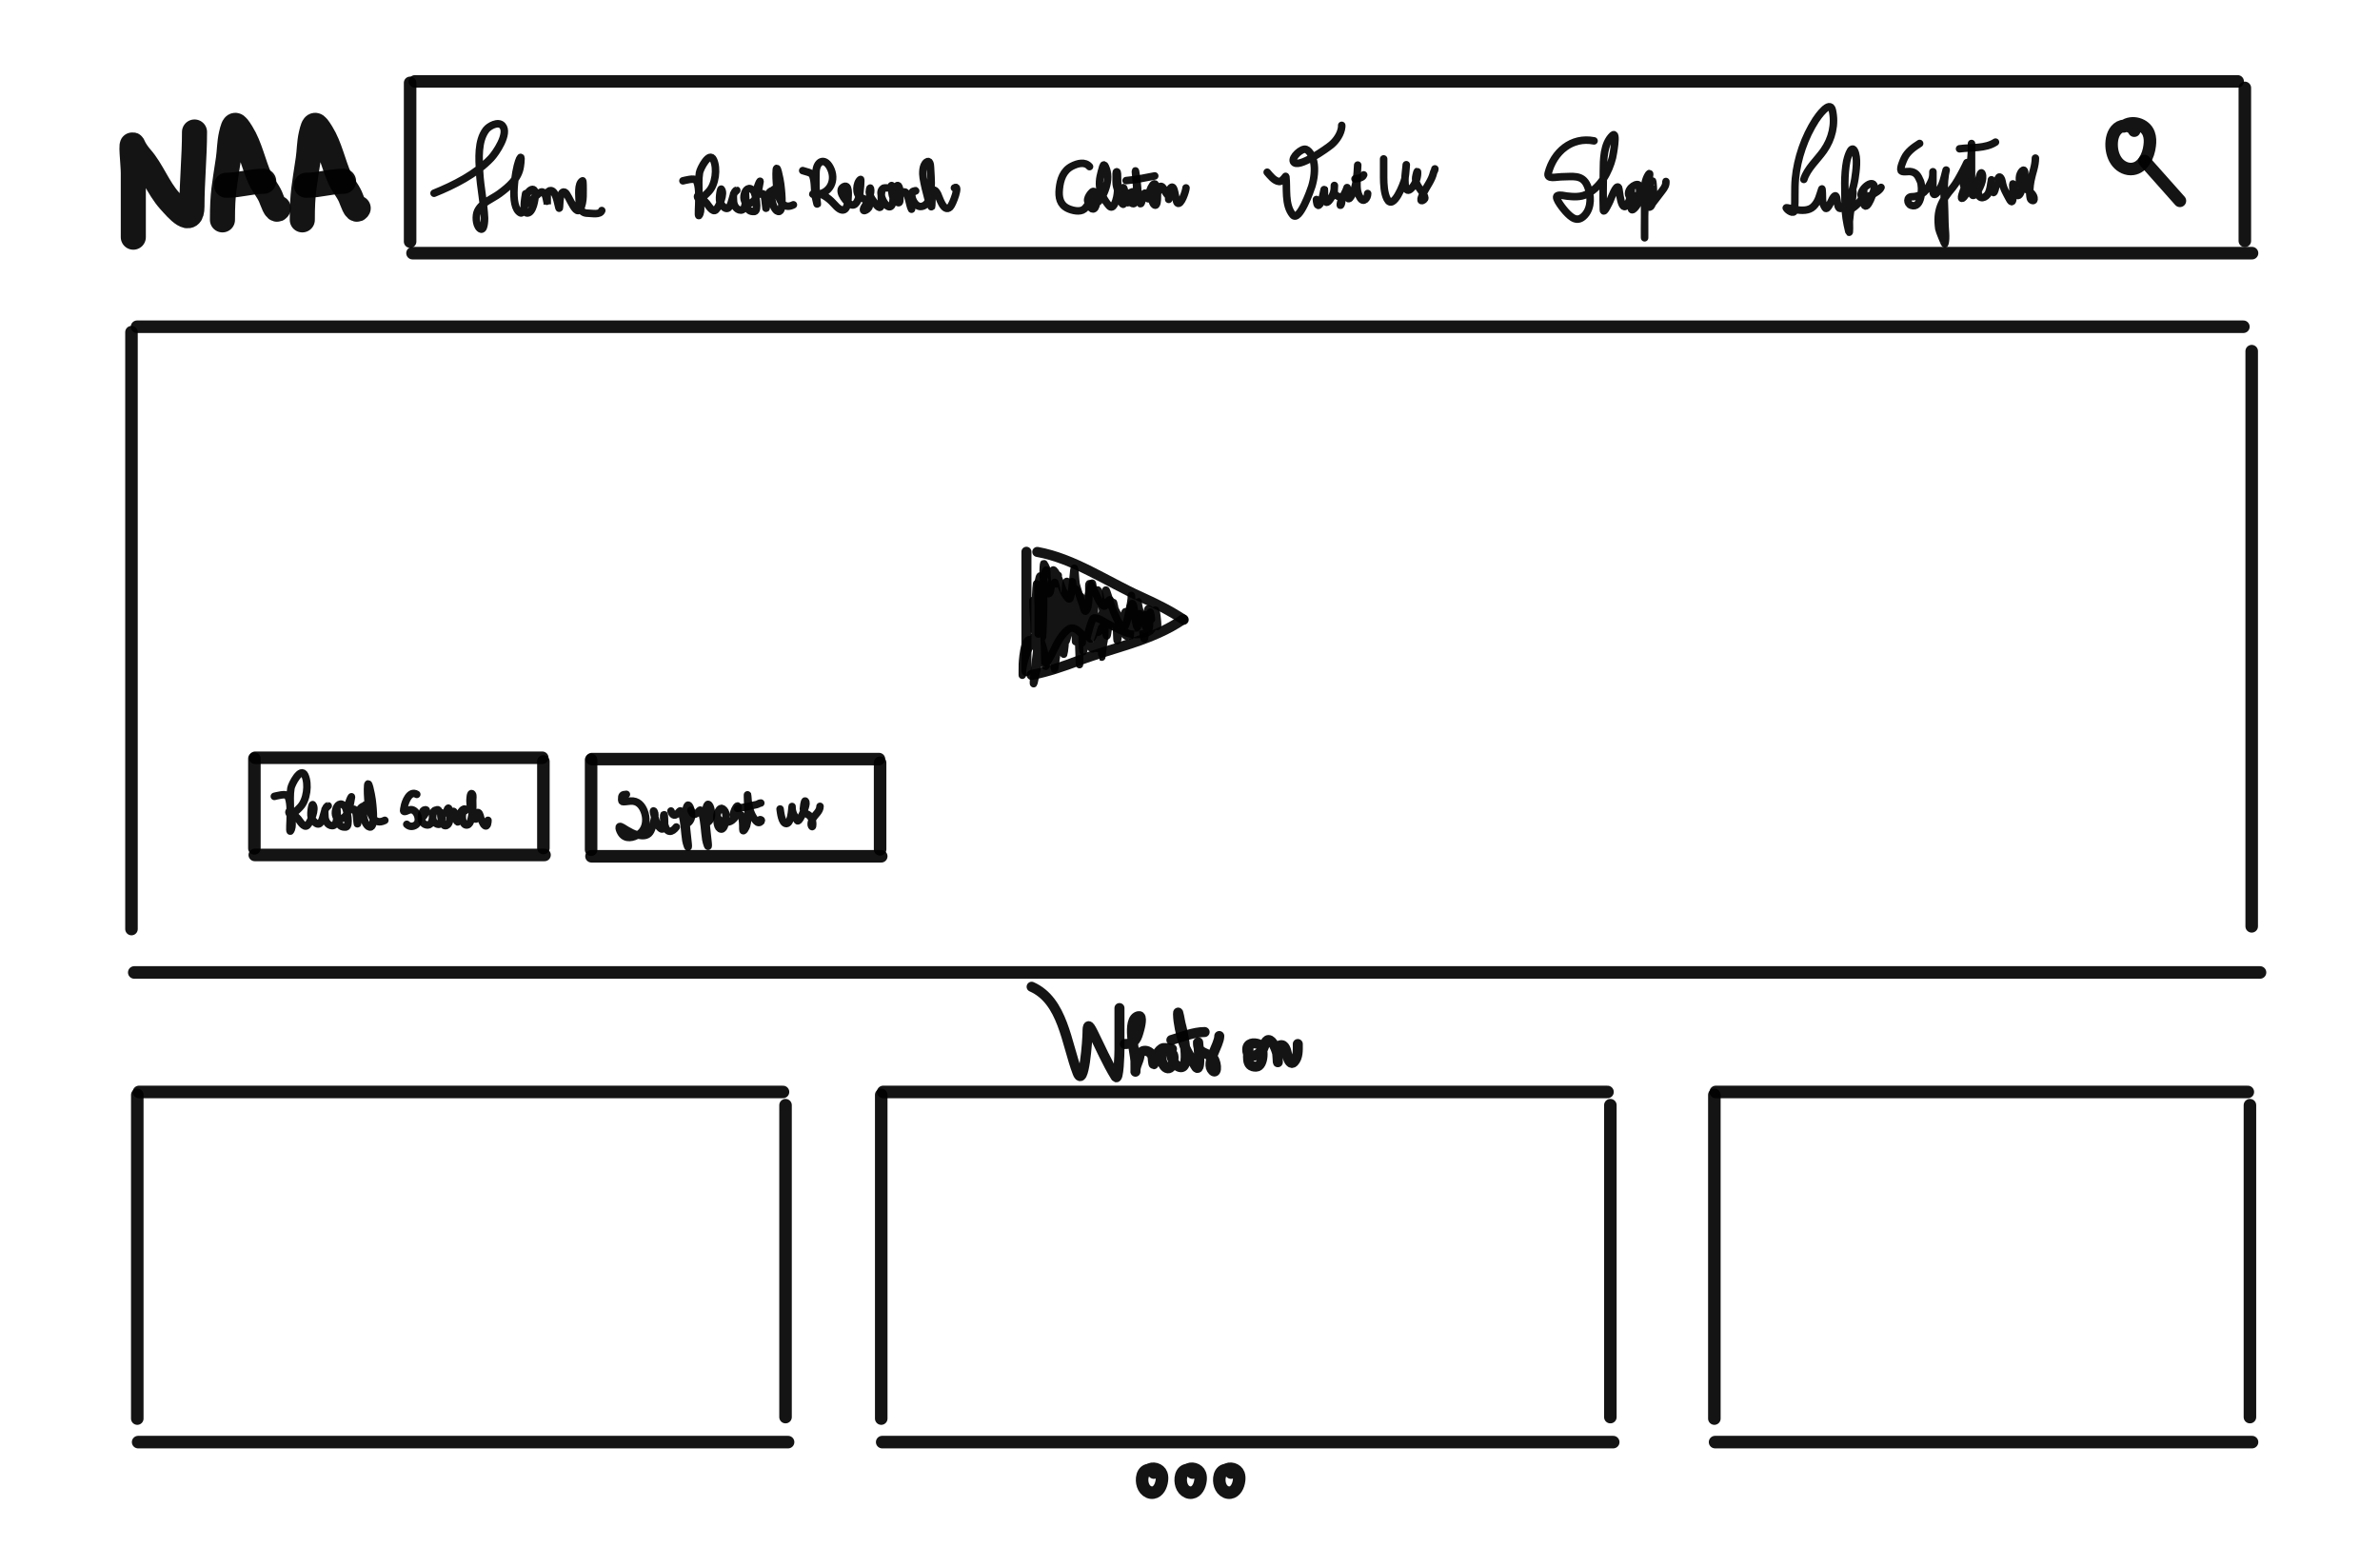 <svg width="949" height="625" viewBox="0 0 949 625" fill="none" xmlns="http://www.w3.org/2000/svg">
<g filter="url(#filter0_d_3_562)">
<path d="M933 12H16V605H933V12Z" fill="white"/>
<path d="M52.428 128.447V366.445" stroke="black" stroke-opacity="0.92" stroke-width="5" stroke-linecap="round"/>
<path d="M54.638 126.283H894.526" stroke="black" stroke-opacity="0.92" stroke-width="5" stroke-linecap="round"/>
<path d="M897.843 136.019V365.363" stroke="black" stroke-opacity="0.92" stroke-width="5" stroke-linecap="round"/>
<path d="M53.533 383.754H901.16" stroke="black" stroke-opacity="0.92" stroke-width="5" stroke-linecap="round"/>
<path d="M163.527 29.033V92.338" stroke="black" stroke-opacity="0.92" stroke-width="5" stroke-linecap="round"/>
<path d="M165.439 28.457H892.239" stroke="black" stroke-opacity="0.92" stroke-width="5" stroke-linecap="round"/>
<path d="M895.105 31.047V92.05" stroke="black" stroke-opacity="0.92" stroke-width="5" stroke-linecap="round"/>
<path d="M164.483 96.942H897.976" stroke="black" stroke-opacity="0.92" stroke-width="5" stroke-linecap="round"/>
<path d="M54.739 432.573V561.637" stroke="black" stroke-opacity="0.92" stroke-width="5" stroke-linecap="round"/>
<path d="M55.415 431.4H312.21" stroke="black" stroke-opacity="0.92" stroke-width="5" stroke-linecap="round"/>
<path d="M313.224 436.68V561.048" stroke="black" stroke-opacity="0.92" stroke-width="5" stroke-linecap="round"/>
<path d="M55.077 571.023H314.237" stroke="black" stroke-opacity="0.92" stroke-width="5" stroke-linecap="round"/>
<path d="M351.384 432.573V561.637" stroke="black" stroke-opacity="0.92" stroke-width="5" stroke-linecap="round"/>
<path d="M352.144 431.4H640.972" stroke="black" stroke-opacity="0.92" stroke-width="5" stroke-linecap="round"/>
<path d="M642.113 436.68V561.048" stroke="black" stroke-opacity="0.92" stroke-width="5" stroke-linecap="round"/>
<path d="M351.764 571.023H643.253" stroke="black" stroke-opacity="0.92" stroke-width="5" stroke-linecap="round"/>
<path d="M683.584 432.573V561.637" stroke="black" stroke-opacity="0.92" stroke-width="5" stroke-linecap="round"/>
<path d="M684.142 431.4H896.299" stroke="black" stroke-opacity="0.92" stroke-width="5" stroke-linecap="round"/>
<path d="M897.137 436.68V561.048" stroke="black" stroke-opacity="0.92" stroke-width="5" stroke-linecap="round"/>
<path d="M683.866 571.023H897.976" stroke="black" stroke-opacity="0.92" stroke-width="5" stroke-linecap="round"/>
<path d="M101.438 298.474V334.297" stroke="black" stroke-opacity="0.92" stroke-width="5" stroke-linecap="round"/>
<path d="M101.74 298.148H216.221" stroke="black" stroke-opacity="0.92" stroke-width="5" stroke-linecap="round"/>
<path d="M216.672 299.613V334.134" stroke="black" stroke-opacity="0.92" stroke-width="5" stroke-linecap="round"/>
<path d="M101.589 336.902H217.124" stroke="black" stroke-opacity="0.92" stroke-width="5" stroke-linecap="round"/>
<path d="M235.698 299.005V334.828" stroke="black" stroke-opacity="0.92" stroke-width="5" stroke-linecap="round"/>
<path d="M235.999 298.679H350.48" stroke="black" stroke-opacity="0.92" stroke-width="5" stroke-linecap="round"/>
<path d="M350.932 300.144V334.665" stroke="black" stroke-opacity="0.92" stroke-width="5" stroke-linecap="round"/>
<path d="M235.849 337.433H351.384" stroke="black" stroke-opacity="0.92" stroke-width="5" stroke-linecap="round"/>
<path d="M409.28 216.013V263.612" stroke="black" stroke-opacity="0.92" stroke-width="4" stroke-linecap="round"/>
<path d="M413.605 216.073C428.234 218.708 441.358 227.891 454.758 233.923C460.89 236.684 466.502 239.452 472 243.119" stroke="black" stroke-opacity="0.92" stroke-width="4" stroke-linecap="round"/>
<path d="M471.757 242.947C459.551 251.433 443.78 254.223 430.041 259.437C423.754 261.822 417.829 263.835 411.35 265.131" stroke="black" stroke-opacity="0.92" stroke-width="4" stroke-linecap="round"/>
<path d="M53.156 90.571C53.156 82.047 53.156 73.522 53.156 64.998C53.156 61.456 51.905 51.082 53.212 54.371C53.76 55.748 55.215 57.738 56.206 58.86C60.529 63.753 63.022 70.887 67.616 76.023C70.528 79.278 76.541 86.412 76.541 78.296C76.541 68.324 77.558 58.627 77.558 48.631" stroke="black" stroke-opacity="0.92" stroke-width="10" stroke-linecap="round"/>
<path d="M120.542 83.67C120.542 72.695 121.331 70.242 122.895 59.489C123.371 56.218 123.326 52.964 124.058 49.728C125.206 44.652 125.719 45.051 128.184 48.986C131.556 54.366 132.861 61.347 135.507 67.195C136.621 69.654 138.541 71.844 139.692 74.387C140.38 75.908 141.867 80.904 142.83 79.01" stroke="black" stroke-opacity="0.92" stroke-width="10" stroke-linecap="round"/>
<path d="M88.702 83.67C88.702 72.695 89.491 70.242 91.055 59.489C91.531 56.218 91.485 52.964 92.218 49.728C93.366 44.652 93.879 45.051 96.344 48.986C99.716 54.366 101.021 61.347 103.667 67.195C104.78 69.654 106.701 71.844 107.852 74.387C108.54 75.908 110.027 80.904 110.99 79.01" stroke="black" stroke-opacity="0.92" stroke-width="10" stroke-linecap="round"/>
<path d="M122.134 69.867C127.639 69.867 131.813 68.274 136.993 68.274" stroke="black" stroke-opacity="0.92" stroke-width="10" stroke-linecap="round"/>
<path d="M90.294 69.867C95.799 69.867 99.973 68.274 105.153 68.274" stroke="black" stroke-opacity="0.92" stroke-width="10" stroke-linecap="round"/>
<path d="M851.011 48.1C849.897 45.764 846.395 45.552 844.431 47.198C842.468 48.844 841.884 51.657 841.99 54.206C842.096 56.541 842.786 58.931 844.272 60.736C845.758 62.541 848.146 63.708 850.481 63.337C854.514 62.753 856.69 58.134 857.167 54.099C857.379 52.454 857.379 50.808 856.796 49.268C855.416 45.446 850.003 43.906 846.819 46.401" stroke="black" stroke-opacity="0.92" stroke-width="5" stroke-miterlimit="10" stroke-linecap="round"/>
<path d="M855.097 60.205L869.213 76.078" stroke="black" stroke-opacity="0.92" stroke-width="5" stroke-miterlimit="10" stroke-linecap="round"/>
<path d="M460.09 583.17C459.511 581.944 457.691 581.832 456.671 582.697C455.65 583.557 455.347 585.033 455.402 586.371C455.457 587.598 455.816 588.85 456.588 589.795C457.36 590.746 458.601 591.356 459.814 591.16C461.91 590.852 463.04 588.431 463.289 586.318C463.399 585.453 463.399 584.587 463.095 583.78C462.378 581.779 459.566 580.972 457.911 582.278" stroke="black" stroke-opacity="0.92" stroke-width="5" stroke-miterlimit="10" stroke-linecap="round"/>
<path d="M475.479 583.17C474.9 581.944 473.08 581.832 472.06 582.697C471.039 583.557 470.736 585.033 470.792 586.371C470.847 587.598 471.205 588.85 471.977 589.795C472.749 590.746 473.99 591.356 475.204 591.16C477.299 590.852 478.43 588.431 478.678 586.318C478.788 585.453 478.788 584.587 478.485 583.78C477.768 581.779 474.955 580.972 473.301 582.278" stroke="black" stroke-opacity="0.92" stroke-width="5" stroke-miterlimit="10" stroke-linecap="round"/>
<path d="M490.869 583.17C490.29 581.944 488.47 581.832 487.449 582.697C486.429 583.557 486.126 585.033 486.181 586.371C486.236 587.598 486.595 588.85 487.367 589.795C488.139 590.746 489.379 591.356 490.593 591.16C492.689 590.852 493.819 588.431 494.067 586.318C494.178 585.453 494.178 584.587 493.874 583.78C493.157 581.779 490.345 580.972 488.69 582.278" stroke="black" stroke-opacity="0.92" stroke-width="5" stroke-miterlimit="10" stroke-linecap="round"/>
<path d="M411.35 389.46C423.915 394.979 425.208 412.174 429.629 423.673C432.301 430.623 433.638 410.122 433.638 407.746C433.638 404.58 434.012 404.129 435.761 407.628C438.707 413.522 441.367 419.724 444.841 425.325C446.089 427.336 446.374 415.888 446.374 414.53C446.374 409.005 446.374 403.479 446.374 397.954" stroke="black" stroke-opacity="0.92" stroke-width="4" stroke-linecap="round"/>
<path d="M448.497 412.288C452.699 412.288 453.319 410.078 454.334 406.331C454.511 405.678 455.764 400.856 454.039 401.169C448.953 402.094 452.633 415.901 452.742 419.072C452.79 420.447 452.742 424.577 452.742 423.201C452.742 420.777 454.043 419.315 454.364 417.066C454.856 413.624 459.518 414.807 459.641 418.01C459.665 418.618 460.018 421.75 460.172 419.603C460.28 418.087 462.067 414.142 463.916 413.911C464.503 413.837 468.413 414.154 467.041 414.382C465.759 414.596 464.382 414.456 463.474 415.591C462.275 417.09 463.534 420.655 464.683 421.549C467.472 423.72 468.703 417.343 467.483 416.122C466.577 415.216 467.018 417.192 467.188 417.597C467.808 419.07 468.394 420.604 469.989 421.313C475.396 423.717 471.442 406.501 470.785 404.325C470.539 403.508 469.679 398.04 469.724 400.314C469.796 403.981 470.821 408.21 471.876 411.728C472.907 415.167 474.858 417.653 476.505 420.782C477.885 423.406 478.215 420.494 478.215 419.013C478.215 416.617 477.684 409.45 477.684 411.846C477.684 415.736 480.043 415.477 482.991 417.184C485.225 418.478 485.566 424.892 483.551 422.876C480.53 419.854 486.175 412.755 486.175 409.103" stroke="black" stroke-opacity="0.92" stroke-width="4" stroke-linecap="round"/>
<path d="M467.071 410.696C471.257 409.48 475.911 407.51 480.337 407.51" stroke="black" stroke-opacity="0.92" stroke-width="4" stroke-linecap="round"/>
<path d="M497.85 413.35C497.85 416.705 496.433 421.486 500.916 421.313C503.967 421.196 504.176 413.252 501.977 412.406C499.864 411.593 497.319 411.945 497.319 414.412C497.319 419.096 502.242 416.698 503.687 414.117C504.174 413.247 504.499 410.696 505.81 410.696C507.498 410.696 508.841 414.503 509.2 415.739C509.397 416.42 509.524 420.469 509.524 419.367C509.524 417.551 509.227 415.442 509.554 413.645C509.7 412.84 510.992 412.5 511.647 412.937C512.907 413.777 513.165 416.516 513.534 417.833C513.754 418.621 514.756 420.682 515.892 419.485C517.68 417.602 517.484 414.661 517.484 412.288" stroke="black" stroke-opacity="0.92" stroke-width="4" stroke-linecap="round"/>
<path d="M109.398 313.543C110.072 313.412 114.037 312.253 114.705 313.367C116.994 317.184 114.566 330.787 116.179 326.639C117.023 324.467 115.789 320.359 115.766 318.027C115.742 315.486 115.575 312.811 116.002 310.299C116.273 308.704 119.937 301.589 121.574 305.138C123.198 308.658 122.385 315.028 119.687 317.82C119.631 317.879 115.829 322.124 115.265 320.15C114.645 317.978 118.687 322.305 118.921 322.568C119.424 323.135 121.24 326.412 122.547 325.105C123.847 323.804 126.178 318.523 124.67 316.847C124.366 316.508 123.48 321.363 124.375 322.568C129.269 329.159 128.592 317.319 130.861 317.319C130.888 317.319 129.694 318.415 129.623 318.646C129.362 319.496 129.564 320.647 129.564 321.536C129.564 323.082 130.655 325.223 132.482 325.223C134.584 325.223 134.34 321.298 134.34 319.914C134.34 315.644 134.343 322.283 134.753 323.512C135.341 325.279 136.175 325.895 137.937 325.754C139.655 325.616 138.416 318.546 137.524 317.555C134.008 313.646 131.892 323.324 135.961 322.51C139.046 321.892 139.685 316.387 140.147 313.839C140.34 312.783 137.705 318.335 139.411 318.823C139.979 318.985 140.44 318.705 140.973 318.646C142.001 318.532 142.216 321.827 142.27 322.48C142.682 327.42 142.59 322.104 142.948 320.268C143.363 318.146 144.417 317.148 146.545 317.26C146.718 317.269 147.371 317.693 147.371 317.673C147.371 317.24 146.959 316.753 146.545 316.729C143.095 316.526 145.203 326.479 147.842 325.725C149.73 325.185 148.503 315.964 148.373 314.871C148.197 313.387 146.545 304.623 146.545 310.712C146.545 314.719 146.898 326.374 153.444 323.099" stroke="black" stroke-opacity="0.92" stroke-width="3" stroke-linecap="round"/>
<path d="M272.314 68.103C272.988 67.971 276.953 66.813 277.621 67.926C279.91 71.743 277.482 85.347 279.095 81.198C279.939 79.027 278.705 74.919 278.682 72.586C278.658 70.046 278.491 67.37 278.918 64.859C279.189 63.264 282.853 56.149 284.49 59.697C286.114 63.218 285.301 69.588 282.603 72.38C282.547 72.438 278.745 76.683 278.181 74.71C277.561 72.538 281.603 76.865 281.837 77.128C282.34 77.695 284.156 80.972 285.463 79.665C286.763 78.364 289.094 73.083 287.586 71.406C287.282 71.068 286.396 75.923 287.291 77.128C292.185 83.719 291.508 71.878 293.777 71.878C293.804 71.878 292.61 72.975 292.539 73.205C292.278 74.055 292.48 75.207 292.48 76.096C292.48 77.641 293.571 79.782 295.398 79.782C297.5 79.782 297.256 75.857 297.256 74.474C297.256 70.203 297.259 76.843 297.669 78.072C298.257 79.838 299.091 80.455 300.853 80.313C302.572 80.176 301.332 73.106 300.44 72.114C296.924 68.206 294.808 77.884 298.878 77.069C301.962 76.452 302.601 70.947 303.063 68.398C303.256 67.342 300.621 72.895 302.327 73.383C302.895 73.545 303.356 73.265 303.889 73.205C304.917 73.091 305.132 76.386 305.186 77.039C305.598 81.98 305.506 76.664 305.864 74.828C306.279 72.706 307.333 71.707 309.461 71.819C309.634 71.828 310.287 72.252 310.287 72.232C310.287 71.8 309.875 71.313 309.461 71.288C306.011 71.086 308.119 81.039 310.758 80.284C312.646 79.744 311.419 70.524 311.289 69.43C311.113 67.947 309.461 59.183 309.461 65.272C309.461 69.278 309.814 80.933 316.36 77.659" stroke="black" stroke-opacity="0.92" stroke-width="3" stroke-linecap="round"/>
<path d="M166.18 312.747C163.349 311.016 161.467 315.735 161.139 317.953C161.006 318.846 160.509 319.895 161.802 319.501C162.674 319.236 163.357 318.689 164.323 318.896C166.492 319.361 167.775 323.434 165.915 324.84C164.729 325.735 163.25 325.742 162.2 324.692" stroke="black" stroke-opacity="0.92" stroke-width="3" stroke-linecap="round"/>
<path d="M168.833 321.507C168.926 321.412 170.855 318.882 169.615 318.882C168.196 318.882 168.037 321.247 168.037 322.2C168.037 323.644 168.965 324.957 170.543 324.957C172.078 324.957 172.435 322.911 172.533 321.683C172.621 320.59 172.714 319.782 173.742 319.133C174.037 318.946 174.48 318.69 174.789 319C174.87 319.081 175.136 319.566 175.025 319.486C172.718 317.839 172.079 321.133 172.696 323.07C172.969 323.93 173.969 324.657 174.877 324.692C176.086 324.739 176.246 322.403 176.263 321.507C176.291 320.018 175.561 319.164 175.791 321.359C175.884 322.246 176.194 325.171 177.531 325.223C179.21 325.288 179.42 322.621 179.447 321.389C179.451 321.21 179.173 316.921 178.444 318.646C176.961 322.153 180.61 318.673 181.039 319.708C181.554 320.949 181.47 322.307 182.218 323.483C182.91 324.571 182.959 321.82 183.044 321.374C183.173 320.69 184.374 318.232 185.432 318.617C186.565 319.029 184.955 319.288 184.651 319.796C183.976 320.921 184.224 325.462 186.36 324.928C187.834 324.559 188.086 321.421 188.306 320.268C188.629 318.582 188.468 316.77 188.468 315.062C188.468 314.512 188.72 313.157 188.321 312.644C187.455 311.53 187.404 315.181 187.407 315.402C187.431 317.132 187.834 319.152 188.734 320.651C189.105 321.271 189.21 321.937 189.588 322.568C189.844 322.994 189.782 321.229 189.795 320.976C189.839 320.095 190.63 319.517 191.122 320.445C191.651 321.446 191.583 322.471 192.183 323.424C192.593 324.075 192.649 324.688 193.303 325.164C194.463 326.008 194.571 323.554 194.571 323.099" stroke="black" stroke-opacity="0.92" stroke-width="3" stroke-linecap="round"/>
<path d="M417.718 241.874C417.918 239.226 418.191 236.567 418.249 233.91C418.251 233.794 418.141 232.11 418.573 232.495C420.372 234.094 420.142 238.909 420.254 240.989C420.513 245.813 420.372 250.671 420.372 255.5C420.372 257.741 420.372 259.983 420.372 262.224C420.372 265.35 421.36 256.051 421.846 252.963C422.941 246.005 423.846 239.004 424.794 232.023C424.978 230.666 424.834 226.934 425.678 228.012C426.88 229.548 426.956 233.027 427.27 234.795C428.065 239.272 428.89 243.753 429.599 248.244C430.19 251.988 430.202 248.427 430.336 246.828C430.659 242.994 430.85 239.143 430.955 235.297C431.079 230.779 431.241 238.27 431.25 238.423C431.479 242.408 431.516 246.378 431.516 250.368C431.516 250.997 431.516 252.885 431.516 252.256C431.516 248.929 432.203 245.708 432.872 242.464C432.982 241.931 433.291 238.086 434.169 237.744C434.666 237.551 435.676 242.978 435.791 243.378C435.876 243.678 437.348 248.552 438.001 248.068C439.666 246.834 439.594 241.782 440.006 239.957C440.282 238.736 440.696 237.585 441.038 236.388C441.449 234.951 441.068 239.376 441.068 240.871C441.068 242.446 440.601 245.077 441.598 246.475C442.212 247.334 442.607 243.338 442.66 243.053C442.784 242.379 443.442 237.032 444.606 238.895C445.185 239.823 448.408 247.134 448.762 246.504C450.367 243.651 449.405 239.692 451.15 236.919C452.551 234.693 452.742 247.276 452.742 244.646C452.742 240.934 451.161 239.889 450.413 244.292C450.024 246.588 450.092 252.784 447.878 247.802C446.854 245.496 445.737 243.232 444.841 240.871C444.232 239.264 443.891 236.501 442.66 235.208C441.542 234.034 436.708 247.777 436.233 248.893C433.707 254.822 433.714 245.114 433.284 242.935C432.548 239.205 430.991 235.618 429.629 232.082C428.629 229.487 428.266 231.281 427.742 233.144C426.287 238.319 424.734 243.47 423.143 248.598C422.599 250.35 422.9 244.939 422.73 243.112C422.351 239.055 422.052 234.912 421.315 230.902C421.244 230.515 420.883 228.798 420.607 228.247C420.488 228.009 420.381 228.747 420.372 229.015C420.205 233.96 419.935 238.846 419.31 243.762C419.014 246.095 418.989 252.713 417.836 250.663C416.979 249.139 417.718 245.148 417.718 243.555C417.718 239.26 417.767 234.961 417.688 230.666C417.651 228.586 417.619 227.5 417.453 225.534C417.39 224.798 417.537 222.78 417.07 223.352C415.687 225.042 416.657 230.979 416.657 232.849C416.657 237.45 416.657 242.051 416.657 246.652C416.657 248.556 416.677 249.167 416.657 246.888C416.62 242.89 416.393 238.868 416.067 234.884C415.828 231.961 415.231 223.425 414.416 226.242C413.439 229.617 414.003 233.888 414.003 237.332C414.003 240.851 414.003 244.371 414.003 247.89C414.003 248.831 414.003 249.374 414.003 248.068C414.003 244.562 414.267 241.069 414.416 237.568C414.432 237.193 414.329 228.968 414.858 232.967C416.066 242.095 416.543 251.203 416.657 260.396C416.677 262.089 417.061 262.196 417.483 260.396C418.695 255.211 419.258 249.891 420.489 244.705C421.403 240.86 422.596 236.974 424.263 233.38C425.53 230.647 426.145 234.759 426.474 235.886C427.914 240.817 428.862 245.906 428.862 251.046C428.862 255.034 429.233 243.079 429.511 239.101C429.648 237.14 429.898 232.904 430.189 237.863C430.498 243.127 430.454 248.4 430.454 253.671C430.454 255.972 430.454 258.272 430.454 260.573C430.454 262.777 430.334 256.165 430.189 253.966C429.886 249.363 430.368 235.842 428.833 240.192C427.558 243.806 426.318 247.509 425.265 251.194C424.483 253.935 425.148 245.492 425.148 242.641C425.148 238.317 425.045 251.316 424.381 255.588C423.397 261.919 425.613 242.833 426.415 236.476C426.772 233.647 426.856 230.71 427.506 227.923C427.663 227.25 428.251 234.156 428.332 235.208C428.663 239.523 428.769 243.995 429.658 248.244C430.281 251.221 431.297 247.386 431.633 246.416C433.593 240.769 432.974 233.884 435.466 228.543C435.685 228.075 436.151 232.944 436.174 233.38C436.369 237.13 436.292 240.893 436.292 244.646C436.292 244.928 436.292 248.099 436.292 247.713C436.292 244.824 436.249 241.929 436.409 239.042C436.484 237.699 437.077 226.995 438.532 233.144C439.771 238.377 440.152 243.654 441.068 248.923C441.396 250.81 441.667 248.141 441.716 247.772C442.156 244.514 443.276 241.399 443.632 238.128C443.699 237.518 443.856 235.737 444.016 236.329C444.862 239.473 444.987 242.947 445.195 246.18C445.349 248.57 445.283 255.132 445.962 248.775C446.051 247.943 448.556 239.65 448.762 239.898C450.809 242.355 450.276 252.483 450.65 249.306C451.08 245.645 451.164 241.835 451.681 238.216C451.926 236.504 452.187 241.639 452.447 243.349C452.458 243.416 452.696 246.518 453.155 246.416C453.619 246.312 454.175 241.822 454.305 241.107C454.869 238 456.01 253.468 456.427 250.339C456.603 249.025 455.536 241.745 456.693 241.166C457.551 240.737 457.444 246.052 458.167 246.534C458.35 246.655 458.541 240.952 458.58 240.281C458.633 239.38 459.111 242.033 459.111 242.935" stroke="black" stroke-opacity="0.92" stroke-width="3" stroke-linecap="round"/>
<path d="M421.964 225.416C421.68 227.153 421.809 230.585 420.136 227.717C419.28 226.248 418.481 224.747 417.6 223.293C417.12 222.5 416.232 220.012 416.126 220.933C415.747 224.225 415.939 228.195 417.07 231.315C417.732 233.143 418.618 233.27 418.897 231.315C419.167 229.428 419.527 227.549 419.723 225.652C419.727 225.611 419.843 223.012 420.077 223.234C422.459 225.484 422.864 230.072 424.617 232.849C425.083 233.587 426.449 236.047 426.857 234.087C427.604 230.506 427.781 226.858 428.214 223.234C428.566 220.278 428.821 227.885 429.098 228.956C429.842 231.826 430.85 234.647 431.811 237.45C432.079 238.232 432.434 240.244 432.99 239.632C434.567 237.897 434.111 231.714 434.169 229.487C434.251 226.362 437.287 233.63 437.766 234.618C438.756 236.663 441.003 239.81 441.068 235.68C441.108 233.086 440.273 228.499 441.834 233.497C443.173 237.785 444.699 242.25 447.2 246.003C448.627 248.143 449.685 242.174 449.824 241.52C450.307 239.253 450.849 236.956 451.092 234.648C451.132 234.257 451.065 232.393 451.18 234.117C451.442 238.048 452.393 241.849 453.243 245.679C453.732 247.876 453.804 241.851 453.804 241.284C453.804 240.515 453.699 234.428 453.834 236.182C454.08 239.384 455.548 242.466 456.664 245.442C457.454 247.553 457.519 245.856 457.519 244.439C457.519 244.009 457.328 238.662 457.843 238.777C459.805 239.213 460.594 243.943 461.233 245.472C462.026 247.366 461.266 241.344 461.115 240.517C460.453 236.874 460.192 242.314 460.172 243.172C460.091 246.708 459.124 248.104 455.691 248.775C449.954 249.896 446.229 246.962 441.245 244.469C439.998 243.845 436.4 241.2 435.643 242.994C433.914 247.095 433.302 251.404 432.046 255.618C431.646 256.963 431.405 250.772 431.516 249.66C431.574 249.08 434.521 253.846 435.23 254.556C436.581 255.908 438.058 250.231 438.356 249.306C438.41 249.135 439.375 245.389 439.446 246.209C439.632 248.346 439.476 250.556 439.476 252.698C439.476 253.961 439.041 261.206 439.535 256.384C439.877 253.046 440.537 249.924 440.537 246.534C440.537 244.488 440.73 250.761 439.918 252.639C439.111 254.507 437.603 255.021 435.967 254.025C433.37 252.444 429.498 244.145 425.855 247.035C421.888 250.183 420.58 255.064 418.043 259.245C416.376 261.992 416.755 258.924 416.598 257.476C416.294 254.67 415.12 251.8 414.299 249.1C413.637 246.925 413.054 248.172 412.294 249.867C410.199 254.533 407.635 259.62 407.635 264.849C407.635 266.72 407.639 261.274 407.665 260.75C407.794 258.106 408.795 246.397 412.529 253.14C413.504 254.9 413.748 256.918 414.652 258.626C414.892 259.08 415.065 254.605 415.065 254.143C415.065 252.007 415.111 246.67 415.065 252.197C415.02 257.539 413.555 261.989 412.529 267.121C411.025 274.643 413.686 251.8 414.947 244.234C415.388 241.585 415.573 243.432 415.596 245.177C415.614 246.611 415.546 248.05 415.596 249.483C415.703 252.602 416.017 243.253 416.097 240.133C416.199 236.116 416.126 232.089 416.126 228.071C416.126 225.003 415.721 234.197 415.36 237.243C415.088 239.537 415.399 243.955 414.8 239.16C414.399 235.959 413.758 232.69 413.503 229.487C413.042 223.732 412.412 252.542 412.412 246.77C412.412 243.871 412.042 241.045 411.911 238.158C411.765 234.947 411.881 234.294 411.881 237.627" stroke="black" stroke-opacity="0.92" stroke-width="3" stroke-linecap="round"/>
<path d="M249.761 312.747C248.055 312.817 247.903 313.158 247.903 314.708C247.903 315.252 247.93 315.667 248.582 315.667C249.871 315.667 251.139 315.295 252.429 315.431C255.049 315.707 256.475 318.002 257.161 320.327C258.024 323.253 257.466 326.884 254.669 328.674C252.515 330.053 249.514 330.765 247.83 328.393C247.024 327.258 245.99 324.532 248.228 325.931C250.601 327.414 253.115 329.049 255.996 329.19C258.403 329.307 259.402 328.048 260.05 325.813C260.457 324.407 261.663 321.079 260.846 319.649C259.9 317.992 261.402 323.525 262.379 325.164C262.578 325.497 263.778 327.073 264.354 326.432C265.357 325.317 264.91 322.573 264.885 321.212C264.873 320.565 264.67 320.792 264.634 321.3C264.546 322.53 264.784 323.833 265.091 325.016C265.947 328.314 267.961 328.022 269.661 325.754" stroke="black" stroke-opacity="0.92" stroke-width="3" stroke-linecap="round"/>
<path d="M267.538 319.383C268.053 320.704 268.674 321.746 270.133 320.386C271.173 319.416 271.311 318.527 271.901 320.475C272.966 323.983 272.933 327.538 273.493 331.122C273.647 332.104 274.694 335.623 274.393 332.508C273.991 328.358 273.376 324.431 273.376 320.238C273.376 319.904 273.737 316.815 274.452 317.053C275.457 317.389 275.792 320.51 275.749 321.359C275.67 322.906 274.785 324.128 273.376 324.692" stroke="black" stroke-opacity="0.92" stroke-width="3" stroke-linecap="round"/>
<path d="M275.498 319.072C276.014 320.392 276.634 321.435 278.093 320.074C279.133 319.105 279.271 318.216 279.861 320.163C280.926 323.672 280.893 327.227 281.453 330.811C281.607 331.793 282.654 335.311 282.353 332.197C281.951 328.047 281.336 324.119 281.336 319.927C281.336 319.592 281.697 316.504 282.412 316.742C283.417 317.077 283.752 320.199 283.709 321.048C283.63 322.595 282.745 323.817 281.336 324.381" stroke="black" stroke-opacity="0.92" stroke-width="3" stroke-linecap="round"/>
<path d="M285.846 321.241C285.868 322.521 285.761 325.579 287.055 326.403C288.631 327.406 289.157 324.316 289.296 323.453C289.579 321.69 289.864 319.581 288.117 318.469C287.149 317.853 286.36 319.485 286.112 320.121C285.343 322.084 287.113 323.635 289.03 323.837C292.173 324.167 293.932 321.319 294.278 318.617C294.824 314.354 290.647 322.55 293.394 321.241C293.958 320.972 295.162 320.258 295.546 321.153C296.207 322.696 296.195 324.982 296.195 326.624C296.195 328.437 297.549 325.728 297.669 325.312C298.709 321.685 298.052 317.259 298.052 313.514C298.052 311.3 298.239 315.041 298.317 315.519C298.793 318.431 299.321 320.663 301.177 323.026C301.644 323.62 302.236 324.266 303.093 323.837C303.671 323.548 303.873 322.834 303.093 322.834" stroke="black" stroke-opacity="0.92" stroke-width="3" stroke-linecap="round"/>
<path d="M294.072 318.321C296.668 317.938 299.222 317.424 301.766 316.788C302.367 316.637 302.738 316.198 303.358 316.198" stroke="black" stroke-opacity="0.92" stroke-width="3" stroke-linecap="round"/>
<path d="M311.053 318.587C311.228 319.753 311.654 324.397 313.574 324.397C315.844 324.397 315.829 315.696 315.829 317.967C315.829 320.068 316.829 321.54 317.937 323.202C318.417 323.923 319.875 320.855 319.957 320.666C320.275 319.926 322.058 316.222 321.092 315.416C320.695 315.086 320.34 318.218 320.34 318.469C320.34 319.416 320.685 320.104 321.608 320.504C323.332 321.251 324.055 322.768 324.055 324.648C324.055 324.798 324.044 326.082 323.642 325.429C323.122 324.584 323.775 322.918 324.231 322.185C325.164 320.688 326.973 319.436 326.973 317.525" stroke="black" stroke-opacity="0.92" stroke-width="3" stroke-linecap="round"/>
<path d="M173.079 73.052C181.106 69.805 189.813 65.417 195.809 59.072C197.693 57.078 203.104 49.201 200.32 46.095C198.643 44.223 194.925 46.318 193.834 47.746C190.426 52.205 190.973 59.351 191.239 64.558C191.556 70.74 192.958 76.821 193.215 82.991C193.235 83.485 193.172 88.817 191.239 87.032C189.713 85.622 189.608 81.897 190.443 80.16C192.114 76.689 196.269 75.342 199.17 73.2C202.861 70.474 206.73 67.242 207.455 62.434C207.719 60.675 208.207 56.421 206.776 60.428C205.557 63.845 202.938 78.579 207.572 80.897C209.571 81.897 210.202 68.159 209.282 75.058C209.135 76.163 208.445 80.956 210.226 80.956C212.559 80.956 213.41 75.314 213.41 73.671C213.41 69.51 210.183 72.234 209.459 74.821C207.56 81.607 214.005 73.114 215.739 72.58C218.663 71.68 218.186 82.393 218.186 75.146C218.186 74.13 218.063 71.867 219.66 71.99C221.709 72.148 222.365 77.229 222.844 78.774C223.473 80.801 222.516 71.564 225.202 72.639C226.887 73.313 230.324 85.479 232.19 76.975C232.581 75.19 232.514 73.332 232.514 71.518C232.514 71.388 232.556 67.95 232.278 68.097C230.22 69.186 230.922 74.129 230.922 75.972C230.922 78.54 231.441 81.015 234.342 81.015C235.942 81.015 239.324 81.811 239.943 79.953" stroke="black" stroke-opacity="0.92" stroke-width="3" stroke-linecap="round"/>
<path d="M320.075 64.027C321.275 64.496 323.565 64.671 324.055 66.033C325.058 68.82 324.592 71.735 325.146 74.586C325.297 75.365 326.202 79.413 325.794 76.355C325.279 72.489 325.287 68.575 325.381 64.676C325.485 60.352 328.714 58.602 330.953 62.729C333.636 67.672 331.06 73.417 325.086 73.583C323.496 73.627 323.937 73.111 325.44 73.111C328.362 73.111 331.18 75.722 333.017 77.8C336.019 81.195 337.977 79.941 338.118 75.53C338.155 74.357 338.877 68.581 336.025 70.722C333.828 72.37 337.92 77.364 339.71 77.712C341.728 78.104 342.652 74.365 342.864 73.022C342.958 72.426 343.422 67.328 343.129 67.537C341.394 68.777 341.029 73.532 343.129 74.645C344.546 75.395 346.939 76.167 346.579 78.331C346.358 79.656 342.398 81.731 345.429 77.299C346.231 76.126 347.55 72.765 347.109 71.223C346.836 70.265 346.599 72.362 346.608 72.521C346.712 74.344 348.411 76.503 349.557 77.83C352.143 80.826 351.274 75.289 351.414 73.612C351.493 72.664 351.518 70.928 352.711 70.928C353.139 70.928 354.388 70.928 353.242 70.928C347.54 70.928 356.16 85.227 356.16 74.408C356.16 73.409 356.368 70.746 355.512 69.984C355.164 69.675 355.696 73.917 356.043 74.527C356.537 75.397 358.814 78.537 358.814 75.618C358.814 73.941 359.107 71.967 358.401 70.397C357.955 69.406 357.249 70.326 357.222 71.046C357.143 73.107 359.111 72.521 360.671 72.521C362.157 72.521 362.61 77.986 363.472 79.423C363.537 79.531 363.177 72.753 363.885 72.55C366.78 71.723 363.937 72.001 363.708 72.639C362.957 74.724 364.915 78.634 367.334 78.331C372.767 77.652 371.088 66.011 371.019 62.552C371.003 61.738 370.732 59.678 369.457 60.635C367.78 61.893 367.845 65.222 368.13 66.976C368.566 69.658 369.273 72.312 369.958 74.939C370.008 75.134 371.326 78.684 371.432 78.538C371.82 78.004 370.99 68.082 373.908 73.406C374.438 74.371 376.269 81.131 378.861 78.538C379.903 77.496 382.966 69.332 380.571 70.928" stroke="black" stroke-opacity="0.92" stroke-width="3" stroke-linecap="round"/>
<path d="M434.434 62.434C432.641 60.32 429.667 61.135 427.447 62.257C423.899 64.052 422.758 67.638 422.391 71.356C422.063 74.669 422.611 77.647 425.826 79.142C427.539 79.94 430.656 80.7 432.282 79.379C433.551 78.347 434.7 76.184 434.7 74.542C434.7 73.58 434.434 76.706 434.434 77.27C434.434 79.075 436.193 80.452 436.955 78.081C437.36 76.821 437.815 74.513 437.029 73.317C436.596 72.659 436.167 71.901 435.437 72.58C433.937 73.974 432.218 77.299 435.82 77.299C438.099 77.299 439.421 74.719 440.213 72.904C441.359 70.276 442.073 67.218 441.422 64.351C441.292 63.779 440.318 60.386 439.741 62.405C438.971 65.102 438.166 67.537 438.473 70.397C438.756 73.029 440.507 76.076 442.247 78.066C443.873 79.925 444.987 76.111 445.298 74.659C445.946 71.638 445.578 68.306 445.578 65.221C445.578 64.355 445.048 64.193 445.048 65.103C445.048 66.293 445.048 67.482 445.048 68.672C445.048 70.879 446.219 72.755 446.374 74.851C446.408 75.31 447.591 77.951 447.966 77.388C448.734 76.236 448.497 74.421 448.497 73.111C448.497 72.959 448.25 70.318 447.701 70.899C446.561 72.107 447.483 75.502 448.762 76.444C450.764 77.916 450.187 75.06 450.369 73.598C450.483 72.684 452.763 72.061 450.767 72.787C447.635 73.926 451.913 79.05 452.64 76.547C453.806 72.526 453.013 68.614 452.742 64.558C452.607 62.517 453.453 68.594 453.597 70.634C453.749 72.769 453.748 74.954 454.541 76.975C455.278 78.852 456.126 70.416 456.929 73.789C457.444 75.954 458.881 75.773 459.317 73.642C459.642 72.05 459.354 74.138 459.391 74.777C459.449 75.795 459.439 77.009 460.305 77.682C461.46 78.582 461.499 75.311 461.499 74.895C461.499 73.453 461.796 70.486 460.57 69.395C459.485 68.431 456.742 75.246 459.022 74.881C460.764 74.602 461.979 72.737 462.265 71.091C462.371 70.483 462.782 69.976 463.489 70.574C464.02 71.025 464.472 72.164 464.83 72.787C465.174 73.385 465.656 73.716 465.95 74.379C466.098 74.712 466.009 75.835 466.009 75.471C466.009 74.103 465.841 71.932 466.864 70.87C468.498 69.173 468.664 76.162 469.459 76.916C470.879 78.261 472.908 71.967 472.908 70.928" stroke="black" stroke-opacity="0.92" stroke-width="3" stroke-linecap="round"/>
<path d="M449.028 68.008C452.959 67.655 456.59 66.92 460.437 66.15" stroke="black" stroke-opacity="0.92" stroke-width="3" stroke-linecap="round"/>
<path d="M505.279 64.671C506.455 66.012 508.085 68.196 510.025 68.372C510.883 68.45 511.333 67.751 511.897 67.207C512.141 66.973 512.71 66.141 512.723 66.249C513.295 71.11 512.133 77.615 515.465 81.689C518.016 84.807 522.687 71.596 523.086 70.26C523.991 67.226 524.475 63.623 523.823 60.483C523.489 58.875 522.473 56.209 520.727 55.557C519.1 54.95 514.916 58.667 515.745 60.424C517.29 63.697 529.49 54.901 530.869 53.729C532.887 52.014 534.734 49.3 534.997 46.591C534.998 46.574 534.997 45.664 534.997 46.09" stroke="black" stroke-opacity="0.92" stroke-width="3" stroke-linecap="round"/>
<path d="M524.914 75.554C524.928 76.127 525.125 78.984 526.255 77.456C527.439 75.858 528.098 69.789 528.098 71.779C528.098 74.445 527.995 79.419 530.854 74.758C531.47 73.754 531.884 72.627 532.019 71.454C532.035 71.312 532.078 69.247 532.078 70.156C532.078 71.626 531.538 73.682 533.287 74.168C534.283 74.445 534.997 75.181 534.997 76.291C534.997 77.635 534.032 78.884 534.584 76.675C535.093 74.637 536.533 72.858 537.119 70.806C537.225 70.434 537.385 73.611 537.385 74.345C537.385 75.686 538.113 75.389 538.726 74.316C540.562 71.102 540.91 67.985 541.232 64.317C541.303 63.513 541.427 61.093 541.365 61.898C541.217 63.823 541.111 65.749 541.099 67.679C541.083 70.442 540.903 72.594 542.426 74.964C543.762 77.043 545.345 74.989 545.345 73.165" stroke="black" stroke-opacity="0.92" stroke-width="3" stroke-linecap="round"/>
<path d="M540.303 67.325C541.426 67.106 543.322 67.025 543.753 65.733" stroke="black" stroke-opacity="0.92" stroke-width="3" stroke-linecap="round"/>
<path d="M551.713 59.362C551.713 61.858 551.681 64.357 551.713 66.853C551.744 69.47 551.888 72.968 553.098 75.347C555.549 80.162 559.821 69.064 560.172 67.296C560.532 65.508 560.861 60.037 560.718 61.854C560.564 63.87 560.203 65.806 560.203 67.841C560.203 69.754 560.442 73.838 563.122 70.717C564.417 69.207 565.224 67.033 565.245 65.054C565.271 62.962 564.576 66.151 564.507 66.677C564.114 69.792 566.9 71.62 568.015 74.33C568.333 75.102 568.004 75.599 567.251 75.923C565.68 76.595 567.447 73.194 567.59 72.915C568.896 70.33 570.96 67.727 571.597 64.863C571.73 64.276 572.143 63.949 572.143 63.344" stroke="black" stroke-opacity="0.92" stroke-width="3" stroke-linecap="round"/>
<path d="M635.606 52.167C626.675 50.424 619.533 56.546 617.325 65.055C616.651 67.656 620.668 66.501 622.457 66.501C626.962 66.501 630.942 65.371 632.953 70.099C634.487 73.713 634.704 78.736 631.892 81.808C628.973 84.989 626.527 82.774 624.224 80.274C623.836 79.852 619.554 74.803 620.981 74.051C621.952 73.539 623.857 74.089 624.845 74.199C627.455 74.489 630.226 74.667 632.656 73.461C638.196 70.716 641.561 64.523 642.978 58.773C643.131 58.134 645.1 47.946 642.978 49.955C639.374 53.358 639.353 59.75 639.321 64.259C639.284 69.377 639.151 74.539 639.321 79.655C639.39 81.734 641.858 76.317 641.975 76.057C642.293 75.348 644.516 69.056 645.424 70.866C645.695 71.41 646.337 81.687 648.99 77.295C649.892 75.799 650.465 73.483 650.465 71.721C650.465 69.322 650.465 76.519 650.465 78.918C650.465 81.086 652.869 77.823 653.119 77.118C653.835 75.077 653.899 72.373 653.649 70.217C653.432 68.367 648.799 70.817 649.43 73.668C649.977 76.118 654.875 72.948 655.533 72.104C656.695 70.614 657.215 68.639 657.598 66.825C657.688 66.4 658.149 64.262 657.242 65.675C654.944 69.268 655.772 74.889 655.772 78.918C655.772 82.624 655.772 86.33 655.772 90.037C655.772 93.969 655.65 82.165 655.889 78.239C656.021 76.037 656.605 69.455 658.956 68.211C659.115 68.126 659.943 76.6 658.218 78.328C656.632 79.912 660.808 74.673 662.14 72.871C662.947 71.776 664.056 70.596 664.231 69.184C664.247 69.068 664.263 67.868 664.263 68.624" stroke="black" stroke-opacity="0.92" stroke-width="3" stroke-linecap="round"/>
<path d="M719.262 67.538C720.61 63.215 724.627 59.729 727.195 56.065C730.475 51.384 731.929 45.566 730.613 39.873C729.636 35.636 724.68 42.794 724.011 43.825C719.591 50.66 716.688 59.108 715.902 67.184C715.494 71.394 715.876 75.615 715.547 79.807C715.404 81.667 712.687 79.855 712.246 78.923C712.076 78.559 715.611 79.569 716.078 79.631C718.45 79.94 721.283 80.147 723.098 78.333C725.2 76.226 725.497 73.981 726.426 71.372C726.622 70.831 726.691 74.717 726.691 75.442C726.691 76.711 727.073 77.829 727.784 78.893C728.644 80.186 730.379 75.756 730.671 75.266C733.335 70.823 731.716 80.137 734.179 79.041C737.352 77.632 739.183 70.295 739.634 67.243C740.069 64.309 740.902 58.797 739.401 56.036C738.005 53.476 736.455 59.752 736.365 60.224C735.245 65.907 735.665 71.977 735.712 77.743C735.744 81.392 736.312 84.728 737.188 88.243C737.639 90.05 737.379 84.742 737.426 84.172C737.718 80.422 738.557 76.737 738.87 72.995C739.093 70.291 737.082 76.109 736.832 76.652C733.871 83.217 741.603 77.879 742.818 74.233C742.961 73.805 743.142 71.066 743.142 72.67C743.142 74.055 742.754 76.181 743.264 77.507C744.458 80.614 747.387 72.076 747.387 70.841C747.387 67.01 742.08 70.859 742.08 73.791C742.08 76.33 749.388 72.688 750.041 70.723" stroke="black" stroke-opacity="0.92" stroke-width="3" stroke-linecap="round"/>
<path d="M765.43 53.204C763.01 54.747 760.558 56.475 759.301 59.162C758.924 59.965 757.512 63.097 758.059 64.058C758.452 64.745 760.802 64.334 761.45 64.382C763.986 64.57 764.772 66.013 765.727 68.246C766.725 70.575 766.401 79.468 762.039 77.861C760.341 77.235 760.213 74.44 762.368 74.44C766.412 74.44 768.614 71.641 770.148 68.128C770.657 66.972 770.737 65.969 770.737 64.736C770.737 63.449 770.737 67.312 770.737 68.6C770.737 71.485 770.19 76.376 773.363 71.461C774.669 69.434 775.152 67.036 775.751 64.736C776.341 62.462 775.751 64.858 775.635 65.651C774.722 71.786 775.513 78.623 775.513 84.792C775.513 87.264 776.176 90.783 775.486 93.198C775.417 93.433 773.199 88.006 773.098 87.299C772.058 79.903 773.995 76.223 778.67 70.723C780.989 67.996 785.606 58.201 784.003 61.404C782.905 63.602 782.528 67.4 782.974 69.839C783.26 71.415 785.144 71.45 784.003 73.26C782.48 75.686 781.44 76.023 782.709 72.523C784.932 66.376 786.126 60.779 786.126 54.266C786.126 49.085 786.126 64.628 786.126 69.809C786.126 70.824 785.564 75.705 787.84 73.26C789.209 71.784 791.279 67.377 790.313 65.208C789.729 63.888 789.061 67.422 789.045 67.509C788.758 69.231 788.7 70.983 788.779 72.729C788.928 75.942 791.995 75.008 792.966 72.788C793.651 71.231 793.778 69.356 794.06 67.686C794.06 67.674 794.097 70.02 794.208 70.723C795.068 76.317 795.901 69.022 796.74 67.125C797.44 65.548 798.236 67.745 798.332 68.393C798.73 71.063 799.929 72.927 801.165 75.266C803.315 79.335 802.577 71.263 802.577 69.75C802.577 67.816 803.415 73.004 804.291 73.791C806.026 75.354 807.353 66.185 807.353 65.238C807.353 62.126 805.283 64.911 805.23 66.772C805.167 69.202 805.421 70.042 807.592 71.225C809.067 72.03 811.291 73.612 811.068 75.501C810.951 76.49 809.746 75.785 809.598 75.148C809.104 73.029 809.385 70.202 809.773 68.099C810.346 64.99 811.598 62.239 811.598 59.044" stroke="black" stroke-opacity="0.92" stroke-width="3" stroke-linecap="round"/>
<path d="M781.35 55.328C785.956 54.692 791.703 55.325 795.678 52.673" stroke="black" stroke-opacity="0.92" stroke-width="3" stroke-linecap="round"/>
</g>
<defs>
<filter id="filter0_d_3_562" x="0" y="0" width="949" height="625" filterUnits="userSpaceOnUse" color-interpolation-filters="sRGB">
<feFlood flood-opacity="0" result="BackgroundImageFix"/>
<feColorMatrix in="SourceAlpha" type="matrix" values="0 0 0 0 0 0 0 0 0 0 0 0 0 0 0 0 0 0 127 0" result="hardAlpha"/>
<feOffset dy="4"/>
<feGaussianBlur stdDeviation="8"/>
<feComposite in2="hardAlpha" operator="out"/>
<feColorMatrix type="matrix" values="0 0 0 0 0 0 0 0 0 0 0 0 0 0 0 0 0 0 0.25 0"/>
<feBlend mode="normal" in2="BackgroundImageFix" result="effect1_dropShadow_3_562"/>
<feBlend mode="normal" in="SourceGraphic" in2="effect1_dropShadow_3_562" result="shape"/>
</filter>
</defs>
</svg>
